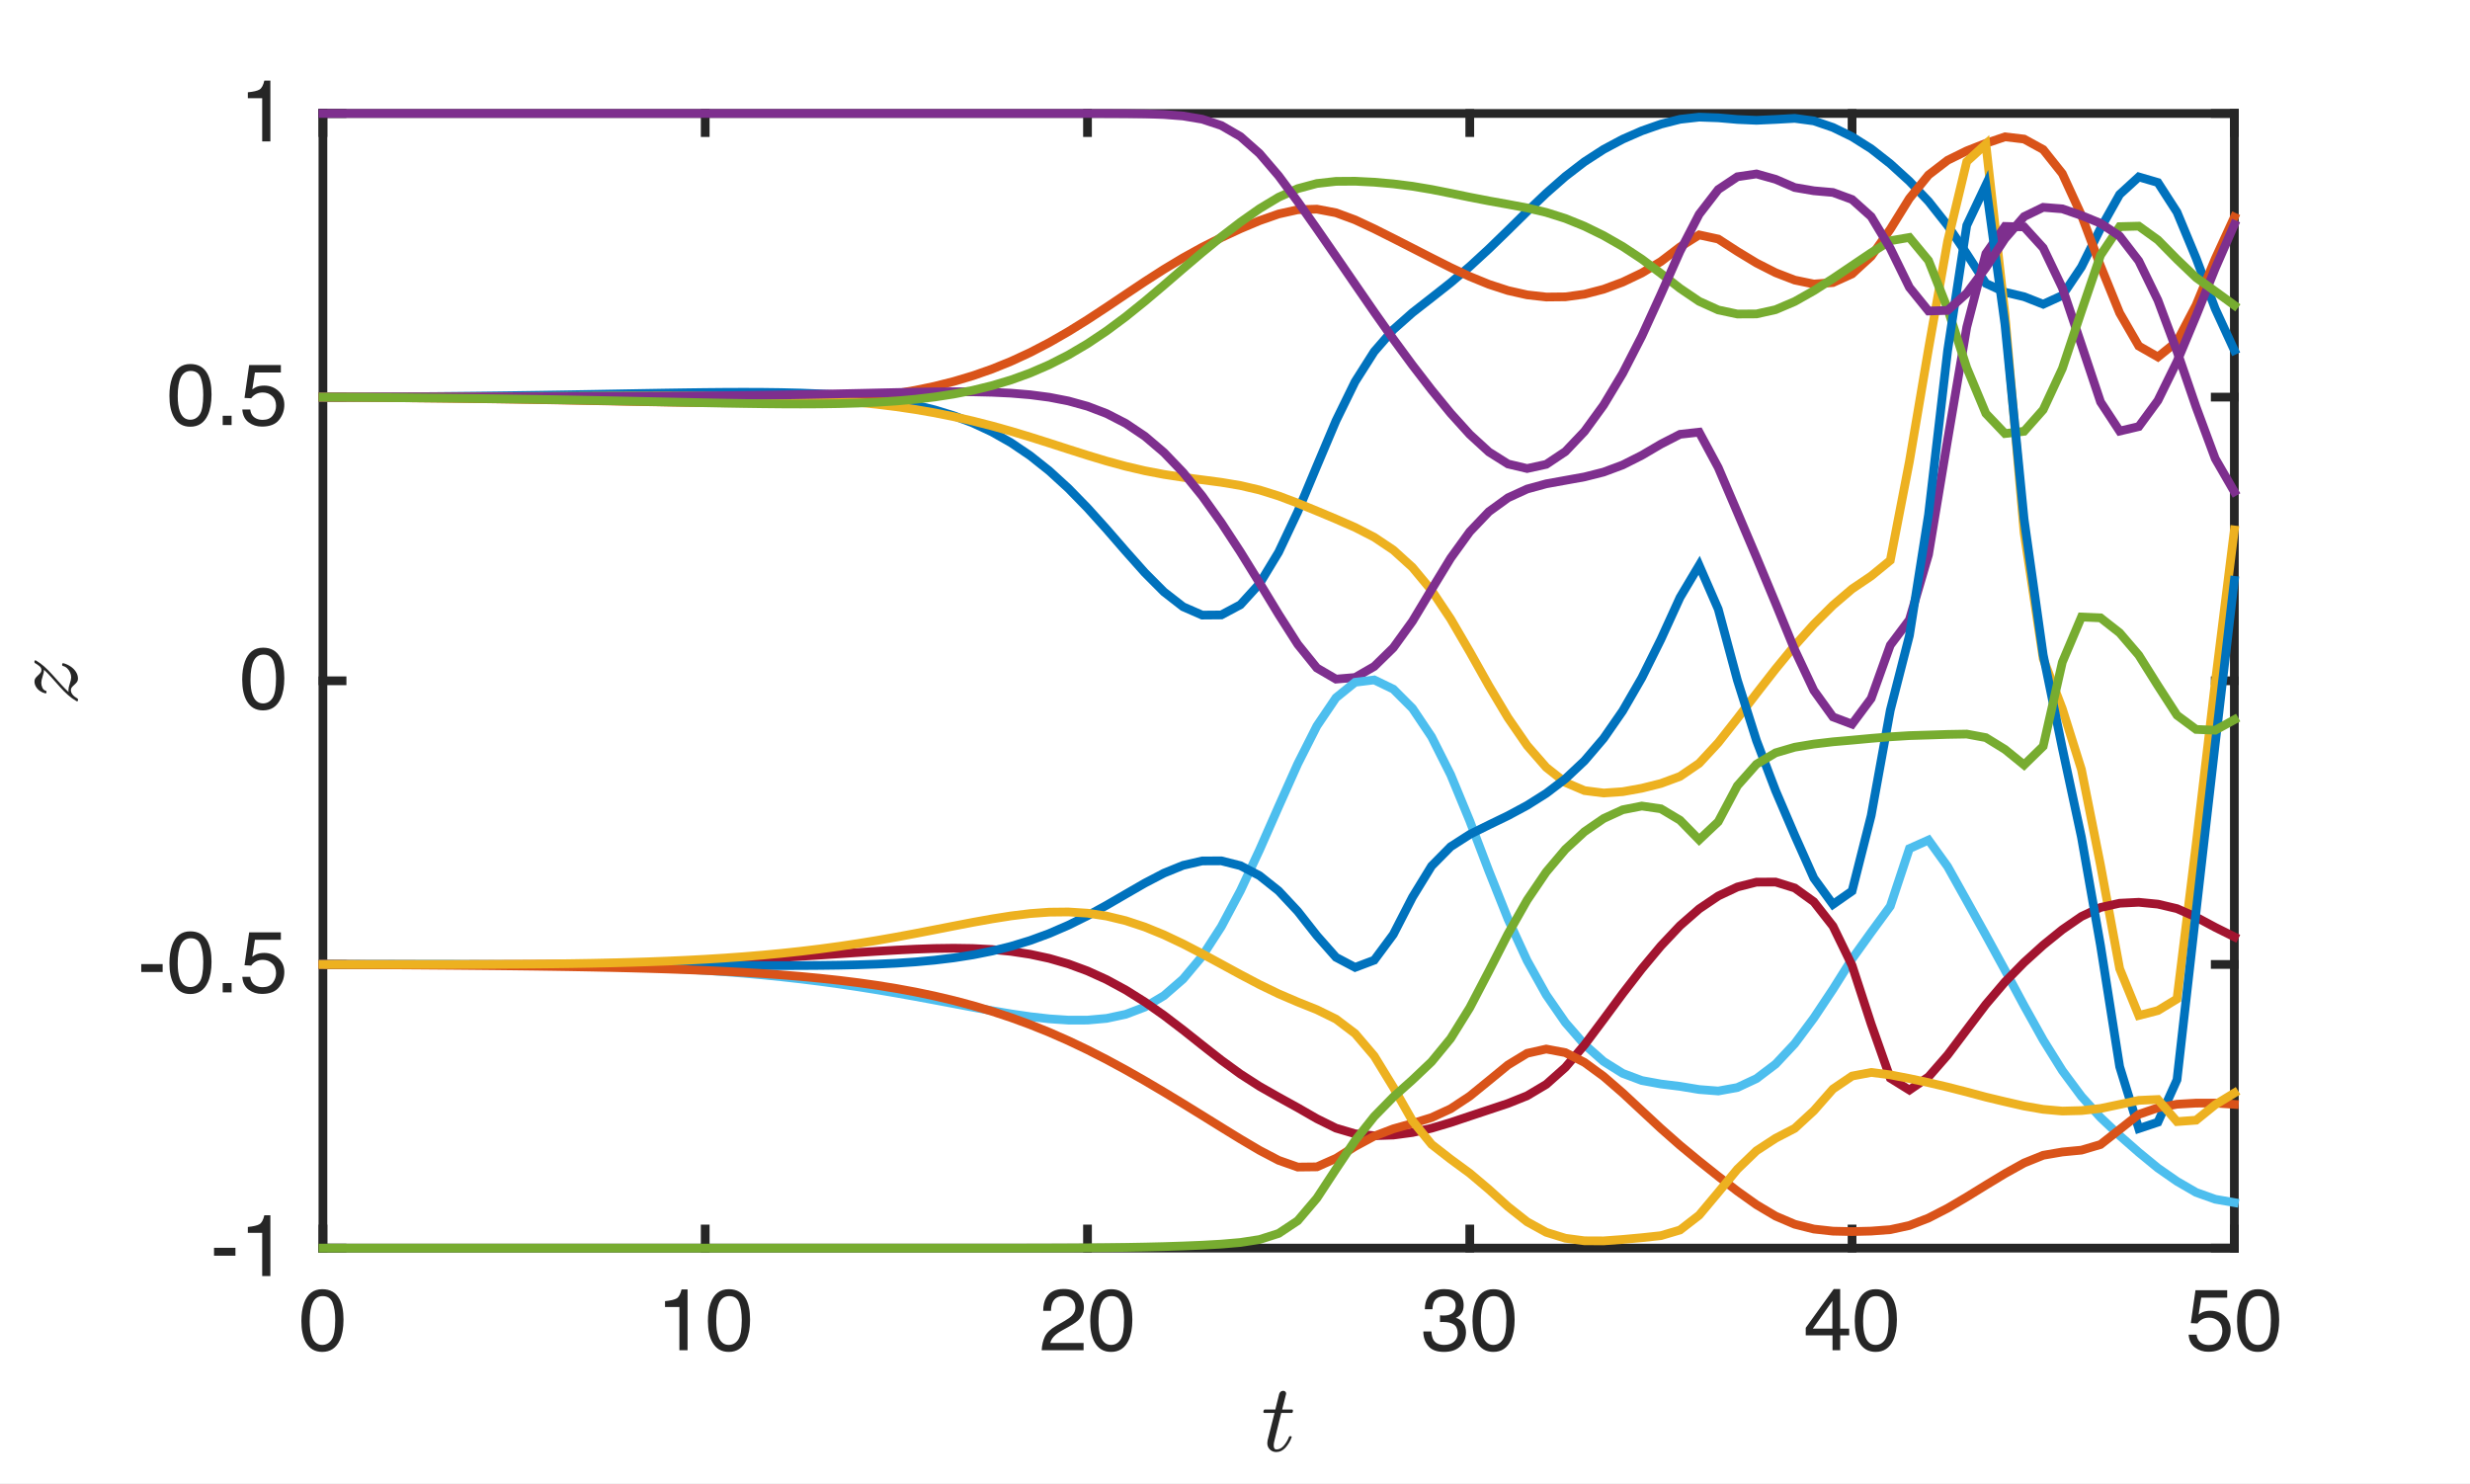 <?xml version="1.0"?>
<!DOCTYPE svg PUBLIC '-//W3C//DTD SVG 1.0//EN'
          'http://www.w3.org/TR/2001/REC-SVG-20010904/DTD/svg10.dtd'>
<svg xmlns:xlink="http://www.w3.org/1999/xlink" style="fill-opacity:1; color-rendering:auto; color-interpolation:auto; stroke:black; text-rendering:auto; stroke-linecap:square; stroke-miterlimit:10; stroke-opacity:1; shape-rendering:auto; fill:black; stroke-dasharray:none; font-weight:normal; stroke-width:1; font-family:'Dialog'; font-style:normal; stroke-linejoin:miter; font-size:12px; stroke-dashoffset:0; image-rendering:auto;" width="283" height="170" xmlns="http://www.w3.org/2000/svg"
><rect width="100%" height="100%" fill="#333333" stroke="none"/><!--Generated by the Batik Graphics2D SVG Generator--><defs id="genericDefs"
  /><g
  ><defs id="defs1"
    ><clipPath clipPathUnits="userSpaceOnUse" id="clipPath1"
      ><path d="M0 0 L283 0 L283 170 L0 170 L0 0 Z"
      /></clipPath
    ></defs
    ><g style="fill:white; stroke:white;"
    ><rect x="0" y="0" width="283" style="clip-path:url(#clipPath1); stroke:none;" height="170"
    /></g
    ><g style="fill:white; text-rendering:optimizeSpeed; color-rendering:optimizeSpeed; image-rendering:optimizeSpeed; shape-rendering:crispEdges; color-interpolation:sRGB; stroke:white;"
    ><rect x="0" y="0" width="283" style="clip-path:url(#clipPath1); stroke:none;" height="170"
      /><path style="stroke:none;" d="M37 143 L256 143 L256 13 L37 13 Z"
    /></g
    ><g transform="translate(146.5,157)" style="font-size:11px; fill:rgb(38,38,38); text-rendering:geometricPrecision; color-rendering:optimizeQuality; image-rendering:optimizeQuality; font-family:'mwa_cmmi10'; color-interpolation:linearRGB; stroke:rgb(38,38,38);"
    ><path style="stroke:none;" d="M-1.299 8.349 Q-1.299 8.193 -1.267 8.037 L-0.47 4.881 L-1.627 4.881 Q-1.752 4.881 -1.752 4.74 Q-1.705 4.49 -1.595 4.49 L-0.377 4.49 L0.061 2.709 Q0.108 2.553 0.233 2.451 Q0.358 2.349 0.529 2.349 Q0.654 2.349 0.756 2.435 Q0.858 2.521 0.858 2.662 Q0.858 2.693 0.85 2.709 Q0.842 2.724 0.842 2.756 L0.405 4.49 L1.53 4.49 Q1.639 4.49 1.639 4.646 Q1.639 4.662 1.623 4.732 Q1.608 4.803 1.584 4.841 Q1.561 4.881 1.498 4.881 L0.295 4.881 L-0.486 8.068 Q-0.564 8.381 -0.564 8.599 Q-0.564 9.068 -0.252 9.068 Q0.233 9.068 0.608 8.615 Q0.983 8.162 1.186 7.631 Q1.233 7.553 1.264 7.553 L1.405 7.553 Q1.451 7.553 1.475 7.584 Q1.498 7.615 1.498 7.662 Q1.498 7.678 1.483 7.693 Q1.248 8.349 0.787 8.857 Q0.326 9.365 -0.267 9.365 Q-0.705 9.365 -1.002 9.076 Q-1.299 8.787 -1.299 8.349 Z"
    /></g
    ><g style="fill:rgb(38,38,38); text-rendering:geometricPrecision; color-interpolation:linearRGB; color-rendering:optimizeQuality; image-rendering:optimizeQuality; stroke:rgb(38,38,38);"
    ><line y2="143" style="fill:none;" x1="37" x2="256" y1="143"
      /><line y2="13" style="fill:none;" x1="37" x2="256" y1="13"
      /><line y2="140.81" style="fill:none;" x1="37" x2="37" y1="143"
      /><line y2="15.19" style="fill:none;" x1="37" x2="37" y1="13"
      /><line y2="140.81" style="fill:none;" x1="80.8" x2="80.8" y1="143"
      /><line y2="15.19" style="fill:none;" x1="80.8" x2="80.8" y1="13"
      /><line y2="140.81" style="fill:none;" x1="124.6" x2="124.6" y1="143"
      /><line y2="15.19" style="fill:none;" x1="124.6" x2="124.6" y1="13"
      /><line y2="140.81" style="fill:none;" x1="168.4" x2="168.4" y1="143"
      /><line y2="15.19" style="fill:none;" x1="168.4" x2="168.4" y1="13"
      /><line y2="140.81" style="fill:none;" x1="212.2" x2="212.2" y1="143"
      /><line y2="15.19" style="fill:none;" x1="212.2" x2="212.2" y1="13"
      /><line y2="140.81" style="fill:none;" x1="256" x2="256" y1="143"
      /><line y2="15.19" style="fill:none;" x1="256" x2="256" y1="13"
    /></g
    ><g transform="translate(37,147)" style="font-size:10px; fill:rgb(38,38,38); text-rendering:geometricPrecision; color-rendering:optimizeQuality; image-rendering:optimizeQuality; font-family:'Helvetica'; color-interpolation:linearRGB; stroke:rgb(38,38,38);"
    ><path style="stroke:none;" d="M1.887 1.826 Q2.356 2.69 2.356 4.194 Q2.356 5.62 1.931 6.553 Q1.316 7.891 -0.081 7.891 Q-1.34 7.891 -1.956 6.797 Q-2.468 5.884 -2.468 4.346 Q-2.468 3.154 -2.161 2.3 Q-1.585 0.708 -0.076 0.708 Q1.282 0.708 1.887 1.826 ZM1.003 6.484 Q1.409 5.879 1.409 4.229 Q1.409 3.037 1.116 2.268 Q0.823 1.499 -0.022 1.499 Q-0.798 1.499 -1.157 2.229 Q-1.516 2.959 -1.516 4.38 Q-1.516 5.449 -1.287 6.099 Q-0.935 7.09 -0.085 7.09 Q0.598 7.09 1.003 6.484 Z"
    /></g
    ><g transform="translate(80.8,147)" style="font-size:10px; fill:rgb(38,38,38); text-rendering:geometricPrecision; color-rendering:optimizeQuality; image-rendering:optimizeQuality; font-family:'Helvetica'; color-interpolation:linearRGB; stroke:rgb(38,38,38);"
    ><path style="stroke:none;" d="M-4.604 2.749 L-4.604 2.075 Q-3.652 1.982 -3.276 1.765 Q-2.9 1.548 -2.715 0.737 L-2.022 0.737 L-2.022 7.7 L-2.959 7.7 L-2.959 2.749 ZM4.668 1.826 Q5.137 2.69 5.137 4.194 Q5.137 5.62 4.712 6.553 Q4.097 7.891 2.7 7.891 Q1.44 7.891 0.825 6.797 Q0.312 5.884 0.312 4.346 Q0.312 3.154 0.62 2.3 Q1.196 0.708 2.705 0.708 Q4.062 0.708 4.668 1.826 ZM3.784 6.484 Q4.189 5.879 4.189 4.229 Q4.189 3.037 3.897 2.268 Q3.603 1.499 2.759 1.499 Q1.982 1.499 1.623 2.229 Q1.265 2.959 1.265 4.38 Q1.265 5.449 1.494 6.099 Q1.846 7.09 2.695 7.09 Q3.379 7.09 3.784 6.484 Z"
    /></g
    ><g transform="translate(124.6,147)" style="font-size:10px; fill:rgb(38,38,38); text-rendering:geometricPrecision; color-rendering:optimizeQuality; image-rendering:optimizeQuality; font-family:'Helvetica'; color-interpolation:linearRGB; stroke:rgb(38,38,38);"
    ><path style="stroke:none;" d="M-4.875 6.128 Q-4.551 5.459 -3.608 4.912 L-2.671 4.37 Q-2.041 4.004 -1.787 3.745 Q-1.387 3.34 -1.387 2.817 Q-1.387 2.207 -1.753 1.848 Q-2.119 1.489 -2.729 1.489 Q-3.633 1.489 -3.979 2.173 Q-4.165 2.539 -4.185 3.188 L-5.078 3.188 Q-5.064 2.275 -4.741 1.699 Q-4.17 0.684 -2.725 0.684 Q-1.523 0.684 -0.969 1.333 Q-0.415 1.982 -0.415 2.778 Q-0.415 3.618 -1.006 4.214 Q-1.348 4.561 -2.231 5.054 L-2.9 5.425 Q-3.379 5.689 -3.652 5.928 Q-4.141 6.353 -4.268 6.87 L-0.449 6.87 L-0.449 7.7 L-5.249 7.7 Q-5.2 6.797 -4.875 6.128 ZM4.668 1.826 Q5.137 2.69 5.137 4.194 Q5.137 5.62 4.712 6.553 Q4.097 7.891 2.7 7.891 Q1.44 7.891 0.825 6.797 Q0.312 5.884 0.312 4.346 Q0.312 3.154 0.62 2.3 Q1.196 0.708 2.705 0.708 Q4.062 0.708 4.668 1.826 ZM3.784 6.484 Q4.189 5.879 4.189 4.229 Q4.189 3.037 3.897 2.268 Q3.603 1.499 2.759 1.499 Q1.982 1.499 1.623 2.229 Q1.265 2.959 1.265 4.38 Q1.265 5.449 1.494 6.099 Q1.846 7.09 2.695 7.09 Q3.379 7.09 3.784 6.484 Z"
    /></g
    ><g transform="translate(168.4,147)" style="font-size:10px; fill:rgb(38,38,38); text-rendering:geometricPrecision; color-rendering:optimizeQuality; image-rendering:optimizeQuality; font-family:'Helvetica'; color-interpolation:linearRGB; stroke:rgb(38,38,38);"
    ><path style="stroke:none;" d="M-4.763 7.21 Q-5.322 6.528 -5.322 5.552 L-4.404 5.552 Q-4.346 6.231 -4.15 6.538 Q-3.809 7.09 -2.915 7.09 Q-2.222 7.09 -1.802 6.719 Q-1.382 6.348 -1.382 5.762 Q-1.382 5.039 -1.824 4.751 Q-2.266 4.463 -3.052 4.463 Q-3.14 4.463 -3.23 4.465 Q-3.32 4.468 -3.413 4.473 L-3.413 3.696 Q-3.276 3.711 -3.184 3.716 Q-3.091 3.721 -2.983 3.721 Q-2.49 3.721 -2.173 3.564 Q-1.616 3.291 -1.616 2.588 Q-1.616 2.065 -1.987 1.782 Q-2.358 1.499 -2.852 1.499 Q-3.731 1.499 -4.067 2.085 Q-4.253 2.407 -4.277 3.003 L-5.146 3.003 Q-5.146 2.222 -4.834 1.675 Q-4.297 0.698 -2.944 0.698 Q-1.875 0.698 -1.289 1.174 Q-0.703 1.65 -0.703 2.554 Q-0.703 3.198 -1.05 3.599 Q-1.265 3.848 -1.606 3.989 Q-1.055 4.141 -0.745 4.573 Q-0.435 5.005 -0.435 5.63 Q-0.435 6.631 -1.094 7.261 Q-1.753 7.891 -2.964 7.891 Q-4.204 7.891 -4.763 7.21 ZM4.668 1.826 Q5.137 2.69 5.137 4.194 Q5.137 5.62 4.712 6.553 Q4.097 7.891 2.7 7.891 Q1.44 7.891 0.825 6.797 Q0.312 5.884 0.312 4.346 Q0.312 3.154 0.62 2.3 Q1.196 0.708 2.705 0.708 Q4.062 0.708 4.668 1.826 ZM3.784 6.484 Q4.189 5.879 4.189 4.229 Q4.189 3.037 3.897 2.268 Q3.603 1.499 2.759 1.499 Q1.982 1.499 1.623 2.229 Q1.265 2.959 1.265 4.38 Q1.265 5.449 1.494 6.099 Q1.846 7.09 2.695 7.09 Q3.379 7.09 3.784 6.484 Z"
    /></g
    ><g transform="translate(212.2,147)" style="font-size:10px; fill:rgb(38,38,38); text-rendering:geometricPrecision; color-rendering:optimizeQuality; image-rendering:optimizeQuality; font-family:'Helvetica'; color-interpolation:linearRGB; stroke:rgb(38,38,38);"
    ><path style="stroke:none;" d="M-2.256 5.225 L-2.256 2.056 L-4.497 5.225 ZM-2.241 7.7 L-2.241 5.991 L-5.308 5.991 L-5.308 5.132 L-2.104 0.689 L-1.362 0.689 L-1.362 5.225 L-0.332 5.225 L-0.332 5.991 L-1.362 5.991 L-1.362 7.7 ZM4.668 1.826 Q5.137 2.69 5.137 4.194 Q5.137 5.62 4.712 6.553 Q4.097 7.891 2.7 7.891 Q1.44 7.891 0.825 6.797 Q0.312 5.884 0.312 4.346 Q0.312 3.154 0.62 2.3 Q1.196 0.708 2.705 0.708 Q4.062 0.708 4.668 1.826 ZM3.784 6.484 Q4.189 5.879 4.189 4.229 Q4.189 3.037 3.897 2.268 Q3.603 1.499 2.759 1.499 Q1.982 1.499 1.623 2.229 Q1.265 2.959 1.265 4.38 Q1.265 5.449 1.494 6.099 Q1.846 7.09 2.695 7.09 Q3.379 7.09 3.784 6.484 Z"
    /></g
    ><g transform="translate(256,147)" style="font-size:10px; fill:rgb(38,38,38); text-rendering:geometricPrecision; color-rendering:optimizeQuality; image-rendering:optimizeQuality; font-family:'Helvetica'; color-interpolation:linearRGB; stroke:rgb(38,38,38);"
    ><path style="stroke:none;" d="M-4.326 5.918 Q-4.238 6.67 -3.628 6.958 Q-3.315 7.104 -2.905 7.104 Q-2.124 7.104 -1.748 6.606 Q-1.372 6.108 -1.372 5.503 Q-1.372 4.771 -1.819 4.37 Q-2.266 3.97 -2.891 3.97 Q-3.345 3.97 -3.669 4.146 Q-3.994 4.321 -4.224 4.634 L-4.985 4.59 L-4.453 0.825 L-0.82 0.825 L-0.82 1.675 L-3.794 1.675 L-4.092 3.618 Q-3.848 3.433 -3.628 3.34 Q-3.237 3.179 -2.725 3.179 Q-1.763 3.179 -1.094 3.799 Q-0.425 4.419 -0.425 5.371 Q-0.425 6.362 -1.038 7.119 Q-1.65 7.876 -2.993 7.876 Q-3.848 7.876 -4.504 7.395 Q-5.161 6.914 -5.239 5.918 ZM4.668 1.826 Q5.137 2.69 5.137 4.194 Q5.137 5.62 4.712 6.553 Q4.097 7.891 2.7 7.891 Q1.44 7.891 0.825 6.797 Q0.312 5.884 0.312 4.346 Q0.312 3.154 0.62 2.3 Q1.196 0.708 2.705 0.708 Q4.062 0.708 4.668 1.826 ZM3.784 6.484 Q4.189 5.879 4.189 4.229 Q4.189 3.037 3.897 2.268 Q3.603 1.499 2.759 1.499 Q1.982 1.499 1.623 2.229 Q1.265 2.959 1.265 4.38 Q1.265 5.449 1.494 6.099 Q1.846 7.09 2.695 7.09 Q3.379 7.09 3.784 6.484 Z"
    /></g
    ><g transform="translate(12.769,78) rotate(-90)" style="font-size:11px; fill:rgb(38,38,38); text-rendering:geometricPrecision; color-rendering:optimizeQuality; image-rendering:optimizeQuality; font-family:'mwa_cmmi10'; color-interpolation:linearRGB; stroke:rgb(38,38,38);"
    ><path style="stroke:none;" d="M-2.268 -3.835 Q-2.346 -3.835 -2.346 -3.944 Q-2.346 -3.991 -2.331 -4.007 Q-2.034 -4.522 -1.62 -4.991 Q-1.206 -5.46 -0.675 -5.929 Q-0.143 -6.397 0.396 -6.882 Q0.935 -7.366 1.263 -7.726 L1.216 -7.726 Q0.982 -7.726 0.513 -7.882 Q0.044 -8.038 -0.222 -8.038 Q-0.518 -8.038 -0.792 -7.913 Q-1.065 -7.788 -1.143 -7.522 Q-1.159 -7.444 -1.222 -7.444 L-1.362 -7.444 Q-1.44 -7.444 -1.44 -7.554 L-1.44 -7.585 Q-1.362 -7.913 -1.167 -8.194 Q-0.972 -8.476 -0.682 -8.648 Q-0.393 -8.819 -0.081 -8.819 Q0.138 -8.819 0.286 -8.718 Q0.435 -8.616 0.622 -8.413 Q0.81 -8.21 0.935 -8.116 Q1.06 -8.023 1.247 -8.023 Q1.482 -8.023 1.669 -8.241 Q1.857 -8.46 2.044 -8.788 Q2.075 -8.819 2.138 -8.819 L2.263 -8.819 Q2.294 -8.819 2.317 -8.796 Q2.341 -8.773 2.341 -8.726 Q2.341 -8.694 2.325 -8.648 Q2.029 -8.148 1.638 -7.702 Q1.247 -7.257 0.607 -6.687 Q-0.034 -6.116 -0.471 -5.718 Q-0.909 -5.319 -1.284 -4.913 Q-1.206 -4.929 -1.065 -4.929 Q-0.784 -4.929 -0.323 -4.772 Q0.138 -4.616 0.388 -4.616 Q0.669 -4.616 0.943 -4.734 Q1.216 -4.851 1.427 -5.069 Q1.638 -5.288 1.7 -5.569 Q1.732 -5.647 1.794 -5.647 L1.919 -5.647 Q1.966 -5.647 1.989 -5.609 Q2.013 -5.569 2.013 -5.538 Q2.013 -5.522 2.013 -5.507 Q1.903 -5.085 1.653 -4.702 Q1.403 -4.319 1.036 -4.077 Q0.669 -3.835 0.247 -3.835 Q0.044 -3.835 -0.104 -3.929 Q-0.253 -4.022 -0.448 -4.241 Q-0.643 -4.46 -0.768 -4.554 Q-0.893 -4.647 -1.065 -4.647 Q-1.612 -4.647 -2.05 -3.866 Q-2.096 -3.835 -2.128 -3.835 L-2.268 -3.835 Z"
    /></g
    ><g style="fill:rgb(38,38,38); text-rendering:geometricPrecision; color-interpolation:linearRGB; color-rendering:optimizeQuality; image-rendering:optimizeQuality; stroke:rgb(38,38,38);"
    ><line y2="13" style="fill:none;" x1="37" x2="37" y1="143"
      /><line y2="13" style="fill:none;" x1="256" x2="256" y1="143"
      /><line y2="143" style="fill:none;" x1="37" x2="39.19" y1="143"
      /><line y2="143" style="fill:none;" x1="256" x2="253.81" y1="143"
      /><line y2="110.5" style="fill:none;" x1="37" x2="39.19" y1="110.5"
      /><line y2="110.5" style="fill:none;" x1="256" x2="253.81" y1="110.5"
      /><line y2="78" style="fill:none;" x1="37" x2="39.19" y1="78"
      /><line y2="78" style="fill:none;" x1="256" x2="253.81" y1="78"
      /><line y2="45.5" style="fill:none;" x1="37" x2="39.19" y1="45.5"
      /><line y2="45.5" style="fill:none;" x1="256" x2="253.81" y1="45.5"
      /><line y2="13" style="fill:none;" x1="37" x2="39.19" y1="13"
      /><line y2="13" style="fill:none;" x1="256" x2="253.81" y1="13"
    /></g
    ><g transform="translate(33,143)" style="font-size:10px; fill:rgb(38,38,38); text-rendering:geometricPrecision; color-rendering:optimizeQuality; image-rendering:optimizeQuality; font-family:'Helvetica'; color-interpolation:linearRGB; stroke:rgb(38,38,38);"
    ><path style="stroke:none;" d="M-8.477 -0.037 L-6.025 -0.037 L-6.025 0.866 L-8.477 0.866 ZM-4.604 -1.751 L-4.604 -2.425 Q-3.652 -2.518 -3.276 -2.735 Q-2.9 -2.952 -2.715 -3.763 L-2.022 -3.763 L-2.022 3.2 L-2.959 3.2 L-2.959 -1.751 Z"
    /></g
    ><g transform="translate(33,110.5)" style="font-size:10px; fill:rgb(38,38,38); text-rendering:geometricPrecision; color-rendering:optimizeQuality; image-rendering:optimizeQuality; font-family:'Helvetica'; color-interpolation:linearRGB; stroke:rgb(38,38,38);"
    ><path style="stroke:none;" d="M-16.816 -0.037 L-14.365 -0.037 L-14.365 0.866 L-16.816 0.866 ZM-9.233 -2.674 Q-8.765 -1.81 -8.765 -0.306 Q-8.765 1.12 -9.19 2.053 Q-9.805 3.391 -11.201 3.391 Q-12.461 3.391 -13.076 2.297 Q-13.589 1.384 -13.589 -0.154 Q-13.589 -1.346 -13.281 -2.2 Q-12.705 -3.792 -11.196 -3.792 Q-9.839 -3.792 -9.233 -2.674 ZM-10.117 1.984 Q-9.712 1.379 -9.712 -0.272 Q-9.712 -1.463 -10.005 -2.232 Q-10.298 -3.001 -11.143 -3.001 Q-11.919 -3.001 -12.278 -2.271 Q-12.637 -1.541 -12.637 -0.12 Q-12.637 0.949 -12.407 1.599 Q-12.056 2.59 -11.206 2.59 Q-10.523 2.59 -10.117 1.984 ZM-7.485 2.136 L-6.465 2.136 L-6.465 3.2 L-7.485 3.2 ZM-4.326 1.418 Q-4.238 2.17 -3.628 2.458 Q-3.315 2.604 -2.905 2.604 Q-2.124 2.604 -1.748 2.106 Q-1.372 1.608 -1.372 1.003 Q-1.372 0.271 -1.819 -0.13 Q-2.266 -0.53 -2.891 -0.53 Q-3.345 -0.53 -3.669 -0.354 Q-3.994 -0.179 -4.224 0.134 L-4.985 0.09 L-4.453 -3.675 L-0.82 -3.675 L-0.82 -2.825 L-3.794 -2.825 L-4.092 -0.882 Q-3.848 -1.067 -3.628 -1.16 Q-3.237 -1.321 -2.725 -1.321 Q-1.763 -1.321 -1.094 -0.701 Q-0.425 -0.081 -0.425 0.871 Q-0.425 1.862 -1.038 2.619 Q-1.65 3.376 -2.993 3.376 Q-3.848 3.376 -4.504 2.895 Q-5.161 2.414 -5.239 1.418 Z"
    /></g
    ><g transform="translate(33,78)" style="font-size:10px; fill:rgb(38,38,38); text-rendering:geometricPrecision; color-rendering:optimizeQuality; image-rendering:optimizeQuality; font-family:'Helvetica'; color-interpolation:linearRGB; stroke:rgb(38,38,38);"
    ><path style="stroke:none;" d="M-0.894 -2.674 Q-0.425 -1.81 -0.425 -0.306 Q-0.425 1.12 -0.85 2.053 Q-1.465 3.391 -2.861 3.391 Q-4.121 3.391 -4.736 2.297 Q-5.249 1.384 -5.249 -0.154 Q-5.249 -1.346 -4.941 -2.2 Q-4.365 -3.792 -2.856 -3.792 Q-1.499 -3.792 -0.894 -2.674 ZM-1.777 1.984 Q-1.372 1.379 -1.372 -0.272 Q-1.372 -1.463 -1.665 -2.232 Q-1.958 -3.001 -2.803 -3.001 Q-3.579 -3.001 -3.938 -2.271 Q-4.297 -1.541 -4.297 -0.12 Q-4.297 0.949 -4.067 1.599 Q-3.716 2.59 -2.866 2.59 Q-2.183 2.59 -1.777 1.984 Z"
    /></g
    ><g transform="translate(33,45.5)" style="font-size:10px; fill:rgb(38,38,38); text-rendering:geometricPrecision; color-rendering:optimizeQuality; image-rendering:optimizeQuality; font-family:'Helvetica'; color-interpolation:linearRGB; stroke:rgb(38,38,38);"
    ><path style="stroke:none;" d="M-9.233 -2.674 Q-8.765 -1.81 -8.765 -0.306 Q-8.765 1.12 -9.19 2.053 Q-9.805 3.391 -11.201 3.391 Q-12.461 3.391 -13.076 2.297 Q-13.589 1.384 -13.589 -0.154 Q-13.589 -1.346 -13.281 -2.2 Q-12.705 -3.792 -11.196 -3.792 Q-9.839 -3.792 -9.233 -2.674 ZM-10.117 1.984 Q-9.712 1.379 -9.712 -0.272 Q-9.712 -1.463 -10.005 -2.232 Q-10.298 -3.001 -11.143 -3.001 Q-11.919 -3.001 -12.278 -2.271 Q-12.637 -1.541 -12.637 -0.12 Q-12.637 0.949 -12.407 1.599 Q-12.056 2.59 -11.206 2.59 Q-10.523 2.59 -10.117 1.984 ZM-7.485 2.136 L-6.465 2.136 L-6.465 3.2 L-7.485 3.2 ZM-4.326 1.418 Q-4.238 2.17 -3.628 2.458 Q-3.315 2.604 -2.905 2.604 Q-2.124 2.604 -1.748 2.106 Q-1.372 1.608 -1.372 1.003 Q-1.372 0.271 -1.819 -0.13 Q-2.266 -0.53 -2.891 -0.53 Q-3.345 -0.53 -3.669 -0.354 Q-3.994 -0.179 -4.224 0.134 L-4.985 0.09 L-4.453 -3.675 L-0.82 -3.675 L-0.82 -2.825 L-3.794 -2.825 L-4.092 -0.882 Q-3.848 -1.067 -3.628 -1.16 Q-3.237 -1.321 -2.725 -1.321 Q-1.763 -1.321 -1.094 -0.701 Q-0.425 -0.081 -0.425 0.871 Q-0.425 1.862 -1.038 2.619 Q-1.65 3.376 -2.993 3.376 Q-3.848 3.376 -4.504 2.895 Q-5.161 2.414 -5.239 1.418 Z"
    /></g
    ><g transform="translate(33,13)" style="font-size:10px; fill:rgb(38,38,38); text-rendering:geometricPrecision; color-rendering:optimizeQuality; image-rendering:optimizeQuality; font-family:'Helvetica'; color-interpolation:linearRGB; stroke:rgb(38,38,38);"
    ><path style="stroke:none;" d="M-4.604 -1.751 L-4.604 -2.425 Q-3.652 -2.518 -3.276 -2.735 Q-2.9 -2.952 -2.715 -3.763 L-2.022 -3.763 L-2.022 3.2 L-2.959 3.2 L-2.959 -1.751 Z"
    /></g
    ><g style="fill:rgb(0,114,189); text-rendering:geometricPrecision; color-interpolation:linearRGB; color-rendering:optimizeQuality; image-rendering:optimizeQuality; stroke:rgb(0,114,189);"
    ><path d="M37 45.5 L39.19 45.494 L41.38 45.485 L43.57 45.475 L45.76 45.462 L47.95 45.447 L50.14 45.429 L52.33 45.408 L54.52 45.385 L56.71 45.358 L58.9 45.329 L61.09 45.297 L63.28 45.263 L65.47 45.227 L67.66 45.189 L69.85 45.149 L72.04 45.109 L74.23 45.07 L76.42 45.033 L78.61 45 L80.8 44.972 L82.99 44.952 L85.18 44.944 L87.37 44.952 L89.56 44.98 L91.75 45.035 L93.94 45.123 L96.13 45.252 L98.32 45.434 L100.51 45.679 L102.7 46.004 L104.89 46.423 L107.08 46.957 L109.27 47.629 L111.46 48.463 L113.65 49.486 L115.84 50.727 L118.03 52.209 L120.22 53.95 L122.41 55.953 L124.6 58.199 L126.79 60.632 L128.98 63.154 L131.17 65.614 L133.36 67.814 L135.55 69.517 L137.74 70.474 L139.93 70.456 L142.12 69.288 L144.31 66.881 L146.5 63.264 L148.69 58.628 L150.88 53.392 L153.07 48.206 L155.26 43.73 L157.45 40.285 L159.64 37.764 L161.83 35.825 L164.02 34.115 L166.21 32.39 L168.4 30.529 L170.59 28.514 L172.78 26.387 L174.97 24.229 L177.16 22.14 L179.35 20.218 L181.54 18.535 L183.73 17.117 L185.92 15.948 L188.11 14.992 L190.3 14.224 L192.49 13.668 L194.68 13.421 L196.87 13.498 L199.06 13.689 L201.25 13.784 L203.44 13.684 L205.63 13.56 L207.82 13.851 L210.01 14.6 L212.2 15.667 L214.39 17.049 L216.58 18.766 L218.77 20.76 L220.96 23.067 L223.15 25.835 L225.34 29.085 L227.53 32.469 L229.72 33.478 L231.91 33.996 L234.1 34.855 L236.29 33.851 L238.48 30.588 L240.67 26.172 L242.86 22.276 L245.05 20.27 L247.24 20.91 L249.43 24.311 L251.62 29.58 L253.81 35.375 L256 40.134" style="fill:none; fill-rule:evenodd;"
      /><path d="M37 45.5 L39.19 45.515 L41.38 45.532 L43.57 45.55 L45.76 45.569 L47.95 45.591 L50.14 45.615 L52.33 45.642 L54.52 45.67 L56.71 45.702 L58.9 45.736 L61.09 45.773 L63.28 45.812 L65.47 45.853 L67.66 45.896 L69.85 45.94 L72.04 45.983 L74.23 46.026 L76.42 46.065 L78.61 46.1 L80.8 46.127 L82.99 46.145 L85.18 46.149 L87.37 46.135 L89.56 46.1 L91.75 46.038 L93.94 45.943 L96.13 45.808 L98.32 45.627 L100.51 45.389 L102.7 45.088 L104.89 44.714 L107.08 44.257 L109.27 43.706 L111.46 43.052 L113.65 42.286 L115.84 41.399 L118.03 40.387 L120.22 39.249 L122.41 37.991 L124.6 36.631 L126.79 35.195 L128.98 33.723 L131.17 32.261 L133.36 30.854 L135.55 29.539 L137.74 28.329 L139.93 27.223 L142.12 26.205 L144.31 25.283 L146.5 24.516 L148.69 24.028 L150.88 23.962 L153.07 24.379 L155.26 25.189 L157.45 26.214 L159.64 27.313 L161.83 28.43 L164.02 29.552 L166.21 30.653 L168.4 31.68 L170.59 32.576 L172.78 33.29 L174.97 33.784 L177.16 34.031 L179.35 34.009 L181.54 33.708 L183.73 33.139 L185.92 32.325 L188.11 31.278 L190.3 29.962 L192.49 28.291 L194.68 26.914 L196.87 27.388 L199.06 28.806 L201.25 30.134 L203.44 31.246 L205.63 32.091 L207.82 32.543 L210.01 32.375 L212.2 31.382 L214.39 29.368 L216.58 26.265 L218.77 22.733 L220.96 20.045 L223.15 18.361 L225.34 17.284 L227.53 16.422 L229.72 15.678 L231.91 15.934 L234.1 17.136 L236.29 19.889 L238.48 24.651 L240.67 30.475 L242.86 35.864 L245.05 39.648 L247.24 40.897 L249.43 39.135 L251.62 34.953 L253.81 29.655 L256 24.883" style="fill:none; fill-rule:evenodd; stroke:rgb(217,83,25);"
      /><path d="M37 45.5 L39.19 45.496 L41.38 45.492 L43.57 45.488 L45.76 45.484 L47.95 45.479 L50.14 45.473 L52.33 45.467 L54.52 45.46 L56.71 45.452 L58.9 45.442 L61.09 45.432 L63.28 45.422 L65.47 45.411 L67.66 45.4 L69.85 45.39 L72.04 45.382 L74.23 45.377 L76.42 45.375 L78.61 45.38 L80.8 45.391 L82.99 45.413 L85.18 45.446 L87.37 45.495 L89.56 45.562 L91.75 45.652 L93.94 45.769 L96.13 45.916 L98.32 46.1 L100.51 46.325 L102.7 46.597 L104.89 46.92 L107.08 47.299 L109.27 47.737 L111.46 48.236 L113.65 48.794 L115.84 49.408 L118.03 50.069 L120.22 50.763 L122.41 51.47 L124.6 52.168 L126.79 52.828 L128.98 53.424 L131.17 53.936 L133.36 54.354 L135.55 54.689 L137.74 54.973 L139.93 55.261 L142.12 55.627 L144.31 56.139 L146.5 56.824 L148.69 57.651 L150.88 58.55 L153.07 59.467 L155.26 60.426 L157.45 61.55 L159.64 63.016 L161.83 65.004 L164.02 67.637 L166.21 70.915 L168.4 74.672 L170.59 78.57 L172.78 82.237 L174.97 85.412 L177.16 87.921 L179.35 89.647 L181.54 90.579 L183.73 90.859 L185.92 90.706 L188.11 90.312 L190.3 89.765 L192.49 88.953 L194.68 87.457 L196.87 85.091 L199.06 82.311 L201.25 79.451 L203.44 76.644 L205.63 73.975 L207.82 71.529 L210.01 69.347 L212.2 67.476 L214.39 65.996 L216.58 64.204 L218.77 52.874 L220.96 39.971 L223.15 27.638 L225.34 18.515 L227.53 16.512 L229.72 36.013 L231.91 61.018 L234.1 75.472 L236.29 81.201 L238.48 88.166 L240.67 99.145 L242.86 110.988 L245.05 116.345 L247.24 115.781 L249.43 114.45 L251.62 96.75 L253.81 78.235 L256 60.715" style="fill:none; fill-rule:evenodd; stroke:rgb(237,177,32);"
      /><path d="M37 45.5 L39.19 45.496 L41.38 45.492 L43.57 45.488 L45.76 45.484 L47.95 45.48 L50.14 45.476 L52.33 45.472 L54.52 45.468 L56.71 45.464 L58.9 45.459 L61.09 45.455 L63.28 45.449 L65.47 45.443 L67.66 45.436 L69.85 45.428 L72.04 45.419 L74.23 45.407 L76.42 45.394 L78.61 45.378 L80.8 45.36 L82.99 45.338 L85.18 45.312 L87.37 45.282 L89.56 45.248 L91.75 45.21 L93.94 45.167 L96.13 45.121 L98.32 45.073 L100.51 45.023 L102.7 44.974 L104.89 44.931 L107.08 44.898 L109.27 44.882 L111.46 44.892 L113.65 44.942 L115.84 45.047 L118.03 45.229 L120.22 45.515 L122.41 45.94 L124.6 46.546 L126.79 47.383 L128.98 48.508 L131.17 49.979 L133.36 51.843 L135.55 54.128 L137.74 56.825 L139.93 59.888 L142.12 63.237 L144.31 66.778 L146.5 70.386 L148.69 73.82 L150.88 76.531 L153.07 77.809 L155.26 77.621 L157.45 76.359 L159.64 74.215 L161.83 71.183 L164.02 67.542 L166.21 63.951 L168.4 60.92 L170.59 58.621 L172.78 57.032 L174.97 56.029 L177.16 55.431 L179.35 55.035 L181.54 54.641 L183.73 54.088 L185.92 53.272 L188.11 52.169 L190.3 50.883 L192.49 49.759 L194.68 49.515 L196.87 53.574 L199.06 58.699 L201.25 63.853 L203.44 69.121 L205.63 74.458 L207.82 79.106 L210.01 82.142 L212.2 82.969 L214.39 80.026 L216.58 73.922 L218.77 71.012 L220.96 63.538 L223.15 50.386 L225.34 37.483 L227.53 29.061 L229.72 25.941 L231.91 25.998 L234.1 28.402 L236.29 32.977 L238.48 39.492 L240.67 46.054 L242.86 49.39 L245.05 48.874 L247.24 45.892 L249.43 41.427 L251.62 36.188 L253.81 30.746 L256 25.728" style="fill:none; fill-rule:evenodd; stroke:rgb(126,47,142);"
      /><path d="M37 45.5 L39.19 45.514 L41.38 45.53 L43.57 45.547 L45.76 45.565 L47.95 45.585 L50.14 45.607 L52.33 45.631 L54.52 45.658 L56.71 45.686 L58.9 45.718 L61.09 45.752 L63.28 45.788 L65.47 45.827 L67.66 45.869 L69.85 45.912 L72.04 45.958 L74.23 46.005 L76.42 46.052 L78.61 46.099 L80.8 46.145 L82.99 46.188 L85.18 46.226 L87.37 46.257 L89.56 46.278 L91.75 46.286 L93.94 46.276 L96.13 46.243 L98.32 46.181 L100.51 46.084 L102.7 45.942 L104.89 45.746 L107.08 45.486 L109.27 45.149 L111.46 44.721 L113.65 44.187 L115.84 43.531 L118.03 42.737 L120.22 41.788 L122.41 40.673 L124.6 39.382 L126.79 37.916 L128.98 36.288 L131.17 34.524 L133.36 32.669 L135.55 30.781 L137.74 28.922 L139.93 27.137 L142.12 25.455 L144.31 23.912 L146.5 22.593 L148.69 21.612 L150.88 21.023 L153.07 20.779 L155.26 20.764 L157.45 20.874 L159.64 21.066 L161.83 21.341 L164.02 21.707 L166.21 22.142 L168.4 22.595 L170.59 23.018 L172.78 23.41 L174.97 23.822 L177.16 24.338 L179.35 25.03 L181.54 25.918 L183.73 26.99 L185.92 28.242 L188.11 29.69 L190.3 31.331 L192.49 33.042 L194.68 34.525 L196.87 35.514 L199.06 35.979 L201.25 35.968 L203.44 35.48 L205.63 34.546 L207.82 33.308 L210.01 31.916 L212.2 30.438 L214.39 28.961 L216.58 27.583 L218.77 27.207 L220.96 29.849 L223.15 35.37 L225.34 42.133 L227.53 47.373 L229.72 49.673 L231.91 49.413 L234.1 46.943 L236.29 42.231 L238.48 35.66 L240.67 29.239 L242.86 25.966 L245.05 25.911 L247.24 27.49 L249.43 29.712 L251.62 31.805 L253.81 33.377 L256 34.976" style="fill:none; fill-rule:evenodd; stroke:rgb(119,172,48);"
      /><path d="M37 110.5 L39.19 110.493 L41.38 110.487 L43.57 110.483 L45.76 110.479 L47.95 110.477 L50.14 110.477 L52.33 110.48 L54.52 110.487 L56.71 110.497 L58.9 110.512 L61.09 110.533 L63.28 110.56 L65.47 110.596 L67.66 110.641 L69.85 110.696 L72.04 110.763 L74.23 110.843 L76.42 110.938 L78.61 111.05 L80.8 111.181 L82.99 111.331 L85.18 111.503 L87.37 111.698 L89.56 111.918 L91.75 112.163 L93.94 112.435 L96.13 112.733 L98.32 113.057 L100.51 113.406 L102.7 113.778 L104.89 114.169 L107.08 114.574 L109.27 114.986 L111.46 115.397 L113.65 115.795 L115.84 116.163 L118.03 116.484 L120.22 116.733 L122.41 116.878 L124.6 116.877 L126.79 116.679 L128.98 116.211 L131.17 115.382 L133.36 114.079 L135.55 112.175 L137.74 109.559 L139.93 106.172 L142.12 102.06 L144.31 97.381 L146.5 92.406 L148.69 87.509 L150.88 83.179 L153.07 79.944 L155.26 78.17 L157.45 77.9 L159.64 78.957 L161.83 81.152 L164.02 84.414 L166.21 88.76 L168.4 94.059 L170.59 99.806 L172.78 105.297 L174.97 110.063 L177.16 113.987 L179.35 117.153 L181.54 119.674 L183.73 121.612 L185.92 122.979 L188.11 123.799 L190.3 124.197 L192.49 124.468 L194.68 124.829 L196.87 124.999 L199.06 124.602 L201.25 123.579 L203.44 121.919 L205.63 119.579 L207.82 116.635 L210.01 113.347 L212.2 109.864 L214.39 106.815 L216.58 103.828 L218.77 97.226 L220.96 96.246 L223.15 99.288 L225.34 103.203 L227.53 107.146 L229.72 111.149 L231.91 115.221 L234.1 119.149 L236.29 122.66 L238.48 125.613 L240.67 128.039 L242.86 130.111 L245.05 132.031 L247.24 133.827 L249.43 135.351 L251.62 136.62 L253.81 137.401 L256 137.783" style="fill:none; fill-rule:evenodd; stroke:rgb(77,190,238);"
      /><path d="M37 110.5 L39.19 110.503 L41.38 110.506 L43.57 110.508 L45.76 110.51 L47.95 110.512 L50.14 110.513 L52.33 110.513 L54.52 110.511 L56.71 110.507 L58.9 110.501 L61.09 110.491 L63.28 110.477 L65.47 110.459 L67.66 110.435 L69.85 110.405 L72.04 110.367 L74.23 110.321 L76.42 110.266 L78.61 110.2 L80.8 110.124 L82.99 110.036 L85.18 109.936 L87.37 109.824 L89.56 109.701 L91.75 109.567 L93.94 109.426 L96.13 109.279 L98.32 109.131 L100.51 108.988 L102.7 108.858 L104.89 108.748 L107.08 108.672 L109.27 108.642 L111.46 108.675 L113.65 108.788 L115.84 109 L118.03 109.332 L120.22 109.804 L122.41 110.436 L124.6 111.244 L126.79 112.238 L128.98 113.424 L131.17 114.797 L133.36 116.337 L135.55 118.008 L137.74 119.747 L139.93 121.463 L142.12 123.057 L144.31 124.465 L146.5 125.708 L148.69 126.915 L150.88 128.174 L153.07 129.256 L155.26 129.899 L157.45 130.122 L159.64 130.047 L161.83 129.755 L164.02 129.266 L166.21 128.613 L168.4 127.88 L170.59 127.151 L172.78 126.424 L174.97 125.544 L177.16 124.243 L179.35 122.295 L181.54 119.722 L183.73 116.798 L185.92 113.833 L188.11 110.999 L190.3 108.375 L192.49 106.052 L194.68 104.135 L196.87 102.657 L199.06 101.625 L201.25 101.068 L203.44 101.059 L205.63 101.738 L207.82 103.318 L210.01 106.112 L212.2 110.615 L214.39 117.332 L216.58 123.528 L218.77 124.889 L220.96 123.379 L223.15 120.87 L225.34 117.966 L227.53 115.078 L229.72 112.505 L231.91 110.272 L234.1 108.287 L236.29 106.513 L238.48 105.004 L240.67 103.971 L242.86 103.485 L245.05 103.377 L247.24 103.59 L249.43 104.105 L251.62 105.077 L253.81 106.249 L256 107.337" style="fill:none; fill-rule:evenodd; stroke:rgb(162,20,47);"
      /><path d="M37 110.5 L39.19 110.507 L41.38 110.512 L43.57 110.517 L45.76 110.52 L47.95 110.523 L50.14 110.525 L52.33 110.527 L54.52 110.528 L56.71 110.529 L58.9 110.531 L61.09 110.533 L63.28 110.536 L65.47 110.54 L67.66 110.544 L69.85 110.55 L72.04 110.558 L74.23 110.567 L76.42 110.576 L78.61 110.588 L80.8 110.599 L82.99 110.61 L85.18 110.621 L87.37 110.628 L89.56 110.631 L91.75 110.627 L93.94 110.612 L96.13 110.584 L98.32 110.536 L100.51 110.463 L102.7 110.357 L104.89 110.209 L107.08 110.009 L109.27 109.745 L111.46 109.403 L113.65 108.967 L115.84 108.423 L118.03 107.755 L120.22 106.951 L122.41 106.003 L124.6 104.917 L126.79 103.715 L128.98 102.444 L131.17 101.182 L133.36 100.039 L135.55 99.146 L137.74 98.639 L139.93 98.628 L142.12 99.182 L144.31 100.328 L146.5 102.069 L148.69 104.412 L150.88 107.199 L153.07 109.68 L155.26 110.836 L157.45 110.012 L159.64 107.057 L161.83 102.796 L164.02 99.226 L166.21 97.007 L168.4 95.601 L170.59 94.514 L172.78 93.454 L174.97 92.276 L177.16 90.897 L179.35 89.232 L181.54 87.171 L183.73 84.605 L185.92 81.449 L188.11 77.659 L190.3 73.249 L192.49 68.449 L194.68 64.775 L196.87 69.8 L199.06 77.938 L201.25 84.851 L203.44 90.594 L205.63 95.703 L207.82 100.612 L210.01 103.619 L212.2 102.09 L214.39 93.442 L216.58 81.368 L218.77 72.815 L220.96 58.961 L223.15 40.164 L225.34 25.825 L227.53 21.204 L229.72 37.185 L231.91 59.484 L234.1 75.032 L236.29 85.72 L238.48 95.916 L240.67 108.343 L242.86 122.212 L245.05 129.304 L247.24 128.574 L249.43 123.713 L251.62 104.386 L253.81 85.226 L256 66.495" style="fill:none; fill-rule:evenodd;"
      /><path d="M37 110.5 L39.19 110.512 L41.38 110.524 L43.57 110.537 L45.76 110.551 L47.95 110.566 L50.14 110.583 L52.33 110.601 L54.52 110.621 L56.71 110.643 L58.9 110.668 L61.09 110.695 L63.28 110.726 L65.47 110.761 L67.66 110.801 L69.85 110.846 L72.04 110.897 L74.23 110.955 L76.42 111.022 L78.61 111.099 L80.8 111.188 L82.99 111.29 L85.18 111.407 L87.37 111.541 L89.56 111.697 L91.75 111.876 L93.94 112.082 L96.13 112.318 L98.32 112.589 L100.51 112.899 L102.7 113.254 L104.89 113.657 L107.08 114.115 L109.27 114.632 L111.46 115.214 L113.65 115.865 L115.84 116.59 L118.03 117.392 L120.22 118.274 L122.41 119.237 L124.6 120.279 L126.79 121.396 L128.98 122.582 L131.17 123.827 L133.36 125.12 L135.55 126.448 L137.74 127.799 L139.93 129.158 L142.12 130.504 L144.31 131.797 L146.5 132.944 L148.69 133.715 L150.88 133.69 L153.07 132.719 L155.26 131.353 L157.45 130.172 L159.64 129.333 L161.83 128.718 L164.02 128.045 L166.21 127.037 L168.4 125.59 L170.59 123.809 L172.78 122.013 L174.97 120.68 L177.16 120.192 L179.35 120.603 L181.54 121.724 L183.73 123.325 L185.92 125.222 L188.11 127.26 L190.3 129.297 L192.49 131.228 L194.68 133.034 L196.87 134.779 L199.06 136.472 L201.25 138.032 L203.44 139.331 L205.63 140.267 L207.82 140.817 L210.01 141.057 L212.2 141.105 L214.39 141.05 L216.58 140.885 L218.77 140.407 L220.96 139.554 L223.15 138.428 L225.34 137.139 L227.53 135.789 L229.72 134.463 L231.91 133.247 L234.1 132.363 L236.29 131.986 L238.48 131.776 L240.67 131.13 L242.86 129.408 L245.05 127.678 L247.24 126.925 L249.43 126.514 L251.62 126.386 L253.81 126.384 L256 126.528" style="fill:none; fill-rule:evenodd; stroke:rgb(217,83,25);"
      /><path d="M37 110.5 L39.19 110.501 L41.38 110.502 L43.57 110.503 L45.76 110.504 L47.95 110.504 L50.14 110.503 L52.33 110.5 L54.52 110.495 L56.71 110.486 L58.9 110.474 L61.09 110.457 L63.28 110.435 L65.47 110.406 L67.66 110.37 L69.85 110.324 L72.04 110.267 L74.23 110.199 L76.42 110.117 L78.61 110.019 L80.8 109.903 L82.99 109.768 L85.18 109.611 L87.37 109.43 L89.56 109.223 L91.75 108.988 L93.94 108.723 L96.13 108.428 L98.32 108.101 L100.51 107.744 L102.7 107.359 L104.89 106.951 L107.08 106.528 L109.27 106.098 L111.46 105.677 L113.65 105.283 L115.84 104.938 L118.03 104.67 L120.22 104.509 L122.41 104.485 L124.6 104.626 L126.79 104.957 L128.98 105.486 L131.17 106.21 L133.36 107.107 L135.55 108.144 L137.74 109.277 L139.93 110.463 L142.12 111.656 L144.31 112.808 L146.5 113.869 L148.69 114.806 L150.88 115.683 L153.07 116.758 L155.26 118.417 L157.45 120.989 L159.64 124.564 L161.83 128.415 L164.02 131.114 L166.21 132.818 L168.4 134.424 L170.59 136.277 L172.78 138.253 L174.97 139.985 L177.16 141.19 L179.35 141.869 L181.54 142.161 L183.73 142.171 L185.92 142.008 L188.11 141.807 L190.3 141.572 L192.49 140.925 L194.68 139.227 L196.87 136.613 L199.06 133.96 L201.25 131.845 L203.44 130.416 L205.63 129.28 L207.82 127.262 L210.01 124.772 L212.2 123.287 L214.39 122.872 L216.58 123.149 L218.77 123.571 L220.96 124.037 L223.15 124.55 L225.34 125.111 L227.53 125.697 L229.72 126.222 L231.91 126.722 L234.1 127.102 L236.29 127.298 L238.48 127.242 L240.67 127 L242.86 126.54 L245.05 126.072 L247.24 125.973 L249.43 128.504 L251.62 128.343 L253.81 126.569 L256 125.232" style="fill:none; fill-rule:evenodd; stroke:rgb(237,177,32);"
      /><path d="M37 13 L39.19 13 L41.38 13 L43.57 13 L45.76 13 L47.95 13 L50.14 13 L52.33 13 L54.52 13 L56.71 13 L58.9 13 L61.09 13 L63.28 13 L65.47 13 L67.66 13 L69.85 13 L72.04 13 L74.23 13 L76.42 13 L78.61 13 L80.8 13 L82.99 13 L85.18 13 L87.37 13 L89.56 13 L91.75 13 L93.94 13 L96.13 13 L98.32 13 L100.51 13 L102.7 13 L104.89 13 L107.08 13 L109.27 13 L111.46 13 L113.65 13 L115.84 13 L118.03 13 L120.22 13 L122.41 13 L124.6 13.001 L126.79 13.005 L128.98 13.016 L131.17 13.046 L133.36 13.12 L135.55 13.29 L137.74 13.657 L139.93 14.378 L142.12 15.646 L144.31 17.588 L146.5 20.145 L148.69 23.097 L150.88 26.213 L153.07 29.378 L155.26 32.569 L157.45 35.748 L159.64 38.851 L161.83 41.831 L164.02 44.673 L166.21 47.35 L168.4 49.773 L170.59 51.782 L172.78 53.16 L174.97 53.68 L177.16 53.201 L179.35 51.74 L181.54 49.431 L183.73 46.418 L185.92 42.775 L188.11 38.514 L190.3 33.721 L192.49 28.789 L194.68 24.551 L196.87 21.713 L199.06 20.252 L201.25 19.927 L203.44 20.542 L205.63 21.485 L207.82 21.858 L210.01 22.051 L212.2 22.855 L214.39 24.819 L216.58 28.455 L218.77 32.927 L220.96 35.633 L223.15 35.564 L225.34 33.593 L227.53 30.667 L229.72 27.344 L231.91 24.816 L234.1 23.755 L236.29 23.928 L238.48 24.685 L240.67 25.583 L242.86 27.054 L245.05 29.894 L247.24 34.396 L249.43 40.254 L251.62 46.644 L253.81 52.547 L256 56.336" style="fill:none; fill-rule:evenodd; stroke:rgb(126,47,142);"
      /><path d="M37 143 L39.19 143 L41.38 143 L43.57 143 L45.76 143 L47.95 143 L50.14 143 L52.33 143 L54.52 143 L56.71 143 L58.9 143 L61.09 143 L63.28 143 L65.47 143 L67.66 143 L69.85 143 L72.04 143 L74.23 143 L76.42 143 L78.61 143 L80.8 143 L82.99 143 L85.18 143 L87.37 143 L89.56 143 L91.75 143 L93.94 143 L96.13 143 L98.32 143 L100.51 143 L102.7 143 L104.89 143 L107.08 143 L109.27 142.999 L111.46 142.998 L113.65 142.997 L115.84 142.995 L118.03 142.992 L120.22 142.986 L122.41 142.977 L124.6 142.964 L126.79 142.945 L128.98 142.917 L131.17 142.877 L133.36 142.825 L135.55 142.755 L137.74 142.665 L139.93 142.541 L142.12 142.354 L144.31 142.016 L146.5 141.318 L148.69 139.86 L150.88 137.282 L153.07 133.945 L155.26 130.677 L157.45 127.92 L159.64 125.682 L161.83 123.728 L164.02 121.649 L166.21 118.984 L168.4 115.458 L170.59 111.269 L172.78 106.991 L174.97 103.132 L177.16 99.905 L179.35 97.313 L181.54 95.292 L183.73 93.783 L185.92 92.779 L188.11 92.35 L190.3 92.667 L192.49 93.975 L194.68 96.216 L196.87 94.147 L199.06 90.027 L201.25 87.555 L203.44 86.253 L205.63 85.612 L207.82 85.249 L210.01 84.991 L212.2 84.8 L214.39 84.597 L216.58 84.417 L218.77 84.281 L220.96 84.215 L223.15 84.143 L225.34 84.105 L227.53 84.512 L229.72 85.862 L231.91 87.641 L234.1 85.502 L236.29 75.872 L238.48 70.693 L240.67 70.79 L242.86 72.508 L245.05 75.065 L247.24 78.558 L249.43 81.948 L251.62 83.572 L253.81 83.664 L256 82.458" style="fill:none; fill-rule:evenodd; stroke:rgb(119,172,48);"
    /></g
  ></g
></svg
>
